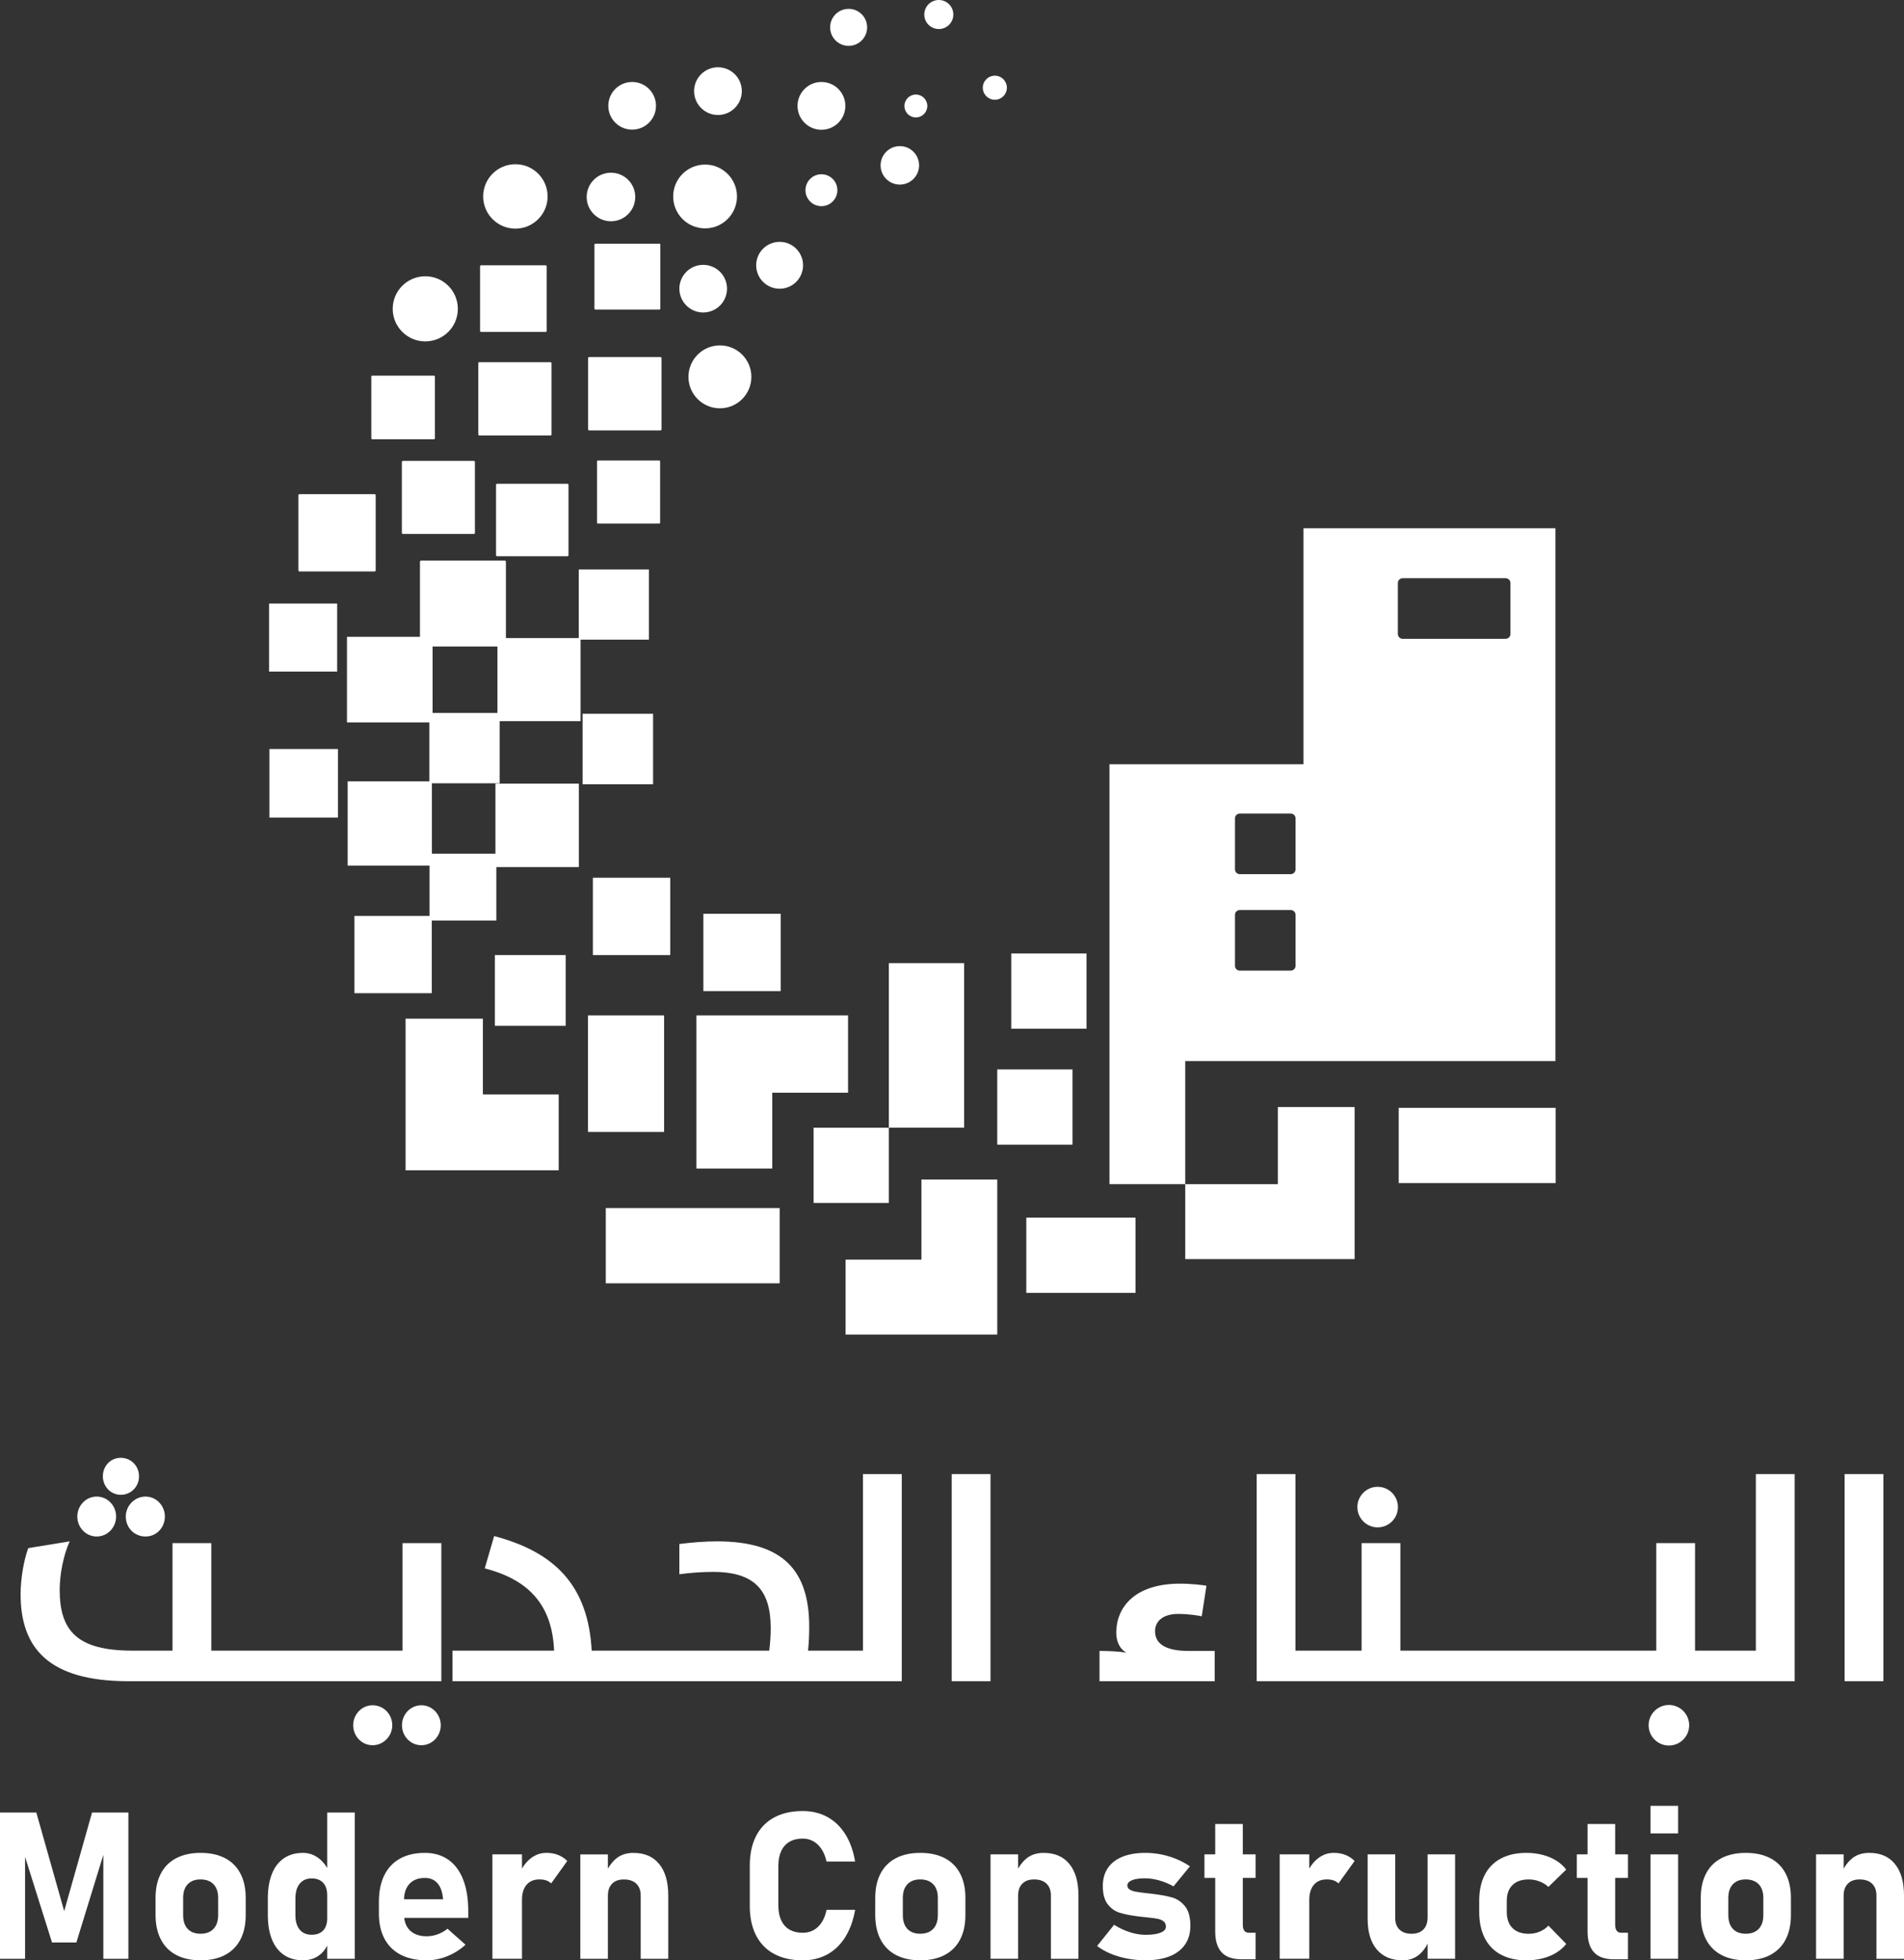 <?xml version="1.0" encoding="UTF-8"?><svg id="Layer_2" xmlns="http://www.w3.org/2000/svg" viewBox="0 0 860 885.6"><rect x="0" y="0" width="860" height="885.6" fill="#333333" stroke="none"/><defs><style>.cls-1{fill:#fff;}</style></defs><g id="Layer_1-2"><g><g><path class="cls-1" d="M194.74,292.19c.21,10.16,.41,20.32,.62,30.47,0,.79,.02,1.57,.03,2.36-.46-.02-.91-.05-1.37-.07,.05-8.77,.06-17.54,.19-26.31,.03-2.15-.57-4.38,.54-6.45Z"/><circle class="cls-1" cx="424.04" cy="6.56" r="6.56"/><circle class="cls-1" cx="449.35" cy="39.63" r="5.44"/><circle class="cls-1" cx="383.31" cy="12.36" r="8.36"/><circle class="cls-1" cx="371.03" cy="47.83" r="10.8"/><circle class="cls-1" cx="318.47" cy="88.76" r="14.41"/><circle class="cls-1" cx="324.29" cy="41.17" r="10.78"/><circle class="cls-1" cx="406.44" cy="74.7" r="8.69"/><circle class="cls-1" cx="371.02" cy="85.93" r="7.21"/><circle class="cls-1" cx="285.53" cy="47.8" r="10.77"/><circle class="cls-1" cx="275.96" cy="88.99" r="10.97"/><circle class="cls-1" cx="317.62" cy="130.41" r="10.76"/><circle class="cls-1" cx="352.14" cy="119.85" r="10.59"/><circle class="cls-1" cx="232.79" cy="88.74" r="14.55"/><circle class="cls-1" cx="192.09" cy="139.52" r="14.71"/><circle class="cls-1" cx="325.17" cy="170.25" r="14.21"/><circle class="cls-1" cx="413.68" cy="47.88" r="5.17"/><rect class="cls-1" x="156.73" y="287.69" width="38.66" height="38.66"/><rect class="cls-1" x="134.77" y="223.24" width="34.92" height="34.92" rx=".49" ry=".49"/><rect class="cls-1" x="181.51" y="208.22" width="33" height="33" rx=".47" ry=".47"/><rect class="cls-1" x="224.05" y="218.55" width="32.73" height="32.73" rx=".46" ry=".46"/><rect class="cls-1" x="269.66" y="208.02" width="28.5" height="28.5" rx=".4" ry=".4"/><rect class="cls-1" x="265.64" y="161.3" width="33.15" height="33.15" rx=".47" ry=".47"/><rect class="cls-1" x="216.02" y="163.62" width="33.1" height="33.1" rx=".47" ry=".47"/><rect class="cls-1" x="167.72" y="169.71" width="28.73" height="28.73" rx=".41" ry=".41"/><rect class="cls-1" x="121.54" y="272.66" width="30.74" height="30.74"/><rect class="cls-1" x="121.68" y="338.37" width="30.97" height="30.97"/><rect class="cls-1" x="268.5" y="110.08" width="29.76" height="29.76" rx=".42" ry=".42"/><rect class="cls-1" x="216.84" y="119.86" width="30.07" height="30.07" rx=".42" ry=".42"/><rect class="cls-1" x="261.41" y="257.26" width="31.71" height="31.71"/><rect class="cls-1" x="224.69" y="288.25" width="37.54" height="37.54"/><rect class="cls-1" x="263.14" y="322.46" width="31.84" height="31.84"/><rect class="cls-1" x="317.7" y="412.81" width="34.94" height="34.94"/><rect class="cls-1" x="367.49" y="509.45" width="33.99" height="33.99"/><rect class="cls-1" x="456.76" y="430.75" width="33.99" height="33.99"/><rect class="cls-1" x="450.44" y="483.13" width="33.99" height="33.99"/><rect class="cls-1" x="463.56" y="550.08" width="49.33" height="33.99"/><rect class="cls-1" x="273.62" y="545.77" width="78.54" height="33.99"/><rect class="cls-1" x="631.77" y="500.48" width="70.88" height="33.99"/><rect class="cls-1" x="401.48" y="435.1" width="33.99" height="74.34"/><rect class="cls-1" x="267.8" y="396.53" width="34.94" height="34.94"/><rect class="cls-1" x="193.92" y="322.08" width="31.78" height="31.78"/><rect class="cls-1" x="223.78" y="354.02" width="37.69" height="37.69"/><rect class="cls-1" x="193.99" y="385.68" width="30.19" height="30.19"/><rect class="cls-1" x="223.52" y="431.46" width="31.98" height="31.98"/><rect class="cls-1" x="265.57" y="458.73" width="34.39" height="52.64"/><rect class="cls-1" x="160.1" y="413.77" width="34.92" height="34.92"/><polygon class="cls-1" points="218.11 494.44 218.11 460.19 183.19 460.19 183.19 528.69 218.11 528.69 252.35 528.69 252.35 494.44 218.11 494.44"/><polygon class="cls-1" points="348.81 493.65 383.05 493.65 383.05 458.73 314.56 458.73 314.56 493.65 314.56 527.9 348.81 527.9 348.81 493.65"/><polygon class="cls-1" points="416.19 569.06 381.94 569.06 381.94 602.9 450.44 602.9 450.44 567.98 450.44 532.85 416.19 532.85 416.19 569.06"/><path class="cls-1" d="M577.17,534.97h-41.82v33.84h76.5v-68.69h-34.68v34.85Z"/><rect class="cls-1" x="157.03" y="352.99" width="38.05" height="38.05"/><rect class="cls-1" x="189.69" y="253.25" width="38.82" height="38.82" rx=".55" ry=".55"/><path class="cls-1" d="M588.76,238.65v106.61h-87.64v189.71h34.23v-55.61h167.21V238.65h-113.8Zm-3.58,197.65c0,1.21-.98,2.19-2.19,2.19h-22.99c-1.21,0-2.19-.98-2.19-2.19v-22.99c0-1.21,.98-2.19,2.19-2.19h22.99c1.21,0,2.19,.98,2.19,2.19v22.99Zm0-43.58c0,1.21-.98,2.19-2.19,2.19h-22.99c-1.21,0-2.19-.98-2.19-2.19v-22.99c0-1.21,.98-2.19,2.19-2.19h22.99c1.21,0,2.19,.98,2.19,2.19v22.99Zm97.06-106.32c0,1.21-.98,2.19-2.19,2.19h-46.48c-1.21,0-2.19-.98-2.19-2.19v-22.99c0-1.21,.98-2.19,2.19-2.19h46.48c1.21,0,2.19,.98,2.19,2.19v22.99Z"/></g><g><path class="cls-1" d="M43.68,694.14c4.91,0,8.76-4.11,8.76-9.02s-3.85-9.02-8.76-9.02-8.76,4.11-8.76,9.02,3.85,9.02,8.76,9.02Z"/><path class="cls-1" d="M54.56,675.3c4.65,0,8.23-3.72,8.23-8.36s-3.58-8.36-8.23-8.36-8.1,3.72-8.1,8.36,3.58,8.36,8.1,8.36Z"/><path class="cls-1" d="M56.82,685.12c0,5.04,3.85,9.02,8.89,9.02s8.76-4.11,8.76-9.02-3.85-9.02-8.76-9.02-8.89,4.11-8.89,9.02Z"/><path class="cls-1" d="M181.82,745.7H95.44v-48.58h-17.52v48.58h-18.05c-24.82,0-32.91-8.76-32.91-27.47,0-7.03,1.73-15.79,4.51-21.9l-18.71,3.05c-1.99,5.44-3.45,13.67-3.45,20.84,0,24.29,12.61,39.29,48.71,39.29H199.34v-62.38h-17.52v48.58Z"/><path class="cls-1" d="M168.29,770.38c-4.91,0-8.76,4.11-8.76,9.03s3.85,9.02,8.76,9.02,8.89-4.11,8.89-9.02-3.85-9.03-8.89-9.03Z"/><path class="cls-1" d="M190.32,770.38c-4.91,0-8.76,4.11-8.76,9.03s3.85,9.02,8.76,9.02,8.76-4.11,8.76-9.02-3.85-9.03-8.76-9.03Z"/><path class="cls-1" d="M389.79,745.7h-24.81c.4-3.85,.53-7.56,.53-10.75,0-25.48-11.81-38.62-41.67-38.62-5.71,0-11.81,.53-16.99,1.19v13.67c4.91-.66,9.82-1.06,15.26-1.06,19.11,0,26.01,8.63,26.01,25.48,0,3.32-.27,6.9-.66,10.09h-80.2c-1.59-29.6-16.86-44.59-44.06-51.76l-4.25,14.6c20.84,5.31,30.53,17.52,31.32,37.16h-45.88v13.8h202.92v-93.57h-17.52v79.76Z"/><rect class="cls-1" x="429.87" y="665.93" width="17.52" height="93.57"/><path class="cls-1" d="M521.7,736.94c0-4.51,3.58-7.83,10.49-7.83,4.78,0,9.42,.8,10.62,1.06l2.12-13.8c-1.46-.26-6.64-.93-11.94-.93-20.84,0-28.8,11.02-28.8,22.16,0,4.11,1.73,7.57,4.65,9.03-2.92-.53-7.56-.8-12.21-.8v13.67h52.03v-13.67h-11.81c-11.15,0-15.13-3.72-15.13-8.89Z"/><circle class="cls-1" cx="622.26" cy="680.85" r="9.16"/><path class="cls-1" d="M753.81,770.25c-5.04,0-9.16,4.11-9.16,9.16s4.11,9.16,9.16,9.16,9.16-4.11,9.16-9.16-4.11-9.16-9.16-9.16Z"/><polygon class="cls-1" points="793.09 745.7 778.63 745.7 776.64 745.7 765.62 745.7 765.62 697.12 748.1 697.12 748.1 745.7 730.98 745.7 729.52 745.7 716.65 745.7 715.19 745.7 702.32 745.7 700.86 745.7 687.99 745.7 686.53 745.7 673.66 745.7 672.2 745.7 659.33 745.7 657.86 745.7 645.53 745.7 643.53 745.7 632.52 745.7 632.52 697.12 615 697.12 615 745.7 598.41 745.7 596.42 745.7 585.14 745.7 585.14 665.93 567.62 665.93 567.62 759.5 596.42 759.5 598.41 759.5 643.53 759.5 645.53 759.5 657.86 759.5 659.33 759.5 672.2 759.5 673.66 759.5 686.53 759.5 687.99 759.5 700.86 759.5 702.32 759.5 715.19 759.5 716.65 759.5 729.52 759.5 730.98 759.5 776.64 759.5 778.63 759.5 810.61 759.5 810.61 665.93 793.09 665.93 793.09 745.7"/><rect class="cls-1" x="833.17" y="665.93" width="17.52" height="93.57"/></g><g><polygon class="cls-1" points="28.99 863.37 16.41 818.84 0 818.84 0 884.92 11.32 884.92 11.32 838.87 23.5 877.55 34.49 877.55 46.67 837.99 46.67 884.92 57.99 884.92 57.99 818.84 41.58 818.84 28.99 863.37"/><path class="cls-1" d="M101.64,839.45c-3.05-1.59-6.72-2.39-11.02-2.39s-7.98,.8-11.02,2.39c-3.04,1.59-5.36,3.91-6.95,6.95-1.59,3.05-2.39,6.7-2.39,10.98v7.68c0,4.33,.8,8.04,2.39,11.11,1.59,3.08,3.91,5.42,6.95,7.02,3.05,1.61,6.72,2.41,11.02,2.41s7.98-.8,11.02-2.41c3.04-1.61,5.36-3.93,6.95-6.98,1.59-3.04,2.39-6.72,2.39-11.02v-7.82c0-4.27-.8-7.93-2.39-10.98-1.59-3.04-3.91-5.36-6.95-6.95Zm-3.11,25.74c0,2.67-.7,4.73-2.09,6.2-1.39,1.47-3.35,2.2-5.86,2.2s-4.45-.73-5.82-2.2c-1.36-1.47-2.04-3.54-2.04-6.2v-7.82c0-2.64,.69-4.68,2.07-6.14,1.38-1.45,3.31-2.18,5.79-2.18s4.47,.73,5.86,2.18c1.39,1.45,2.09,3.5,2.09,6.14v7.82Z"/><path class="cls-1" d="M147.79,843.88c-1.12-1.89-2.47-3.42-4.07-4.57-2.08-1.5-4.37-2.25-6.88-2.25-3.33,0-6.19,.8-8.57,2.41-2.38,1.61-4.19,3.95-5.43,7.04-1.24,3.09-1.86,6.8-1.86,11.13v7.54c0,4.3,.62,7.98,1.86,11.02,1.24,3.05,3.05,5.37,5.43,6.98,2.38,1.61,5.23,2.41,8.57,2.41,2.76,0,5.14-.7,7.13-2.11,1.61-1.13,2.88-2.65,3.82-4.53v5.97h12.45v-66.08h-12.45v25.04Zm-.82,26.81c-.55,1.09-1.34,1.92-2.39,2.5-1.05,.58-2.31,.86-3.79,.86-2.33,0-4.14-.77-5.43-2.32-1.29-1.54-1.93-3.73-1.93-6.54v-7.5c0-2.88,.64-5.11,1.93-6.7,1.29-1.59,3.1-2.39,5.43-2.39,1.48,0,2.75,.3,3.79,.89,1.05,.59,1.84,1.45,2.39,2.57,.55,1.12,.82,2.48,.82,4.09v10.59c0,1.54-.27,2.86-.82,3.95Z"/><path class="cls-1" d="M202.5,840.15c-2.94-2.06-6.47-3.09-10.59-3.09-4.39,0-8.14,.86-11.25,2.59-3.11,1.73-5.47,4.24-7.09,7.54-1.62,3.3-2.43,7.29-2.43,11.95v5.32c0,4.45,.85,8.26,2.54,11.43,1.7,3.17,4.16,5.57,7.38,7.23,3.23,1.65,7.11,2.48,11.66,2.48,3.12,0,6.21-.61,9.27-1.84,3.06-1.23,5.82-2.96,8.27-5.2l-8.13-7.23c-1.33,1.09-2.82,1.93-4.45,2.52-1.64,.59-3.29,.89-4.95,.89-3.24,0-5.76-.88-7.57-2.64-1.45-1.42-2.31-3.32-2.59-5.68h28.93v-3.09c0-5.54-.77-10.28-2.3-14.2-1.53-3.92-3.76-6.91-6.7-8.98Zm-20.02,17.86c.1-2.96,.91-5.28,2.46-6.95,1.65-1.79,3.98-2.68,6.98-2.68,2.3,0,4.14,.74,5.52,2.23,1.38,1.48,2.23,3.59,2.57,6.32l.14,1.09h-17.66Z"/><path class="cls-1" d="M246.72,837.06c-2.48,0-4.76,.78-6.84,2.34-1.6,1.2-2.97,2.79-4.11,4.74v-6.4h-13.36v47.17h13.36v-26.68c0-2.88,.69-5.13,2.07-6.75,1.38-1.62,3.32-2.43,5.84-2.43,1.15,0,2.17,.15,3.04,.45,.88,.3,1.62,.76,2.23,1.36l7.27-10.13c-1.18-1.21-2.57-2.13-4.16-2.75-1.59-.62-3.37-.93-5.34-.93Z"/><path class="cls-1" d="M286.21,837.06c-3,0-5.49,.74-7.48,2.23-1.56,1.17-2.94,2.8-4.16,4.89v-6.43h-12.45v47.17h12.45v-28.49c0-2.33,.63-4.14,1.89-5.43,1.26-1.29,3.04-1.93,5.34-1.93,2.42,0,4.29,.64,5.61,1.91,1.32,1.27,1.98,3.06,1.98,5.36v28.59h12.45v-28.63c0-6.12-1.36-10.85-4.09-14.2-2.73-3.35-6.57-5.02-11.54-5.02Z"/><path class="cls-1" d="M352.86,836.22c.86-1.83,2.11-3.23,3.75-4.18,1.64-.95,3.62-1.43,5.95-1.43,1.79,0,3.4,.41,4.84,1.23,1.44,.82,2.67,2,3.68,3.54,1.01,1.54,1.76,3.41,2.25,5.59h12.91c-.82-4.82-2.29-8.93-4.43-12.34-2.14-3.41-4.84-6.01-8.11-7.79-3.27-1.79-6.98-2.68-11.13-2.68-5.03,0-9.33,.97-12.91,2.91-3.58,1.94-6.3,4.75-8.18,8.43-1.88,3.68-2.82,8.13-2.82,13.34v18.13c0,5.21,.94,9.66,2.82,13.34,1.88,3.68,4.61,6.48,8.18,8.41,3.57,1.92,7.88,2.89,12.91,2.89,4.15,0,7.85-.89,11.11-2.68,3.26-1.79,5.95-4.38,8.09-7.79,2.14-3.41,3.63-7.52,4.48-12.34h-12.91c-.45,2.21-1.18,4.09-2.18,5.64-1,1.54-2.23,2.72-3.68,3.52-1.45,.8-3.09,1.2-4.91,1.2-2.33,0-4.32-.48-5.95-1.43-1.64-.95-2.89-2.34-3.75-4.16-.86-1.82-1.3-4.01-1.3-6.59v-18.13c0-2.57,.43-4.78,1.3-6.61Z"/><path class="cls-1" d="M426.71,839.45c-3.05-1.59-6.72-2.39-11.02-2.39s-7.98,.8-11.02,2.39c-3.04,1.59-5.36,3.91-6.95,6.95-1.59,3.05-2.39,6.7-2.39,10.98v7.68c0,4.33,.8,8.04,2.39,11.11,1.59,3.08,3.91,5.42,6.95,7.02,3.05,1.61,6.72,2.41,11.02,2.41s7.98-.8,11.02-2.41c3.04-1.61,5.36-3.93,6.95-6.98,1.59-3.04,2.39-6.72,2.39-11.02v-7.82c0-4.27-.79-7.93-2.39-10.98-1.59-3.04-3.91-5.36-6.95-6.95Zm-3.11,25.74c0,2.67-.7,4.73-2.09,6.2-1.39,1.47-3.35,2.2-5.86,2.2s-4.45-.73-5.82-2.2c-1.36-1.47-2.04-3.54-2.04-6.2v-7.82c0-2.64,.69-4.68,2.07-6.14,1.38-1.45,3.31-2.18,5.79-2.18s4.47,.73,5.86,2.18c1.39,1.45,2.09,3.5,2.09,6.14v7.82Z"/><path class="cls-1" d="M471.49,837.06c-3,0-5.49,.74-7.48,2.23-1.56,1.17-2.94,2.8-4.16,4.88v-6.43h-12.45v47.17h12.45v-28.49c0-2.33,.63-4.14,1.89-5.43,1.26-1.29,3.04-1.93,5.34-1.93,2.42,0,4.29,.64,5.61,1.91,1.32,1.27,1.98,3.06,1.98,5.36v28.59h12.45v-28.63c0-6.12-1.36-10.85-4.09-14.2-2.73-3.35-6.57-5.02-11.54-5.02Z"/><path class="cls-1" d="M529.34,857.19c-2.3-.67-5.29-1.21-8.95-1.64-.12-.03-.26-.05-.41-.05s-.29-.01-.41-.05c-.27-.03-.55-.06-.82-.09-.27-.03-.55-.06-.82-.09-2.12-.24-3.73-.46-4.84-.66-1.11-.2-2.03-.51-2.77-.95-.74-.44-1.11-1.05-1.11-1.84,0-1.03,.7-1.83,2.09-2.41,1.39-.58,3.35-.86,5.86-.86,2.06,0,4.21,.32,6.45,.95,2.24,.64,4.39,1.53,6.45,2.68l7.41-9.04c-1.85-1.27-3.86-2.36-6.04-3.27-2.18-.91-4.46-1.61-6.84-2.09-2.38-.48-4.76-.73-7.16-.73-4.09,0-7.57,.58-10.45,1.75s-5.07,2.87-6.59,5.11c-1.52,2.24-2.27,4.94-2.27,8.09,0,3.61,.73,6.36,2.2,8.25,1.47,1.89,3.26,3.17,5.39,3.84,2.12,.67,4.94,1.23,8.45,1.68,.12,0,.25,0,.39,.02,.14,.01,.26,.04,.39,.07,.58,.06,1.14,.12,1.7,.18,.56,.06,1.11,.12,1.66,.18,1.97,.18,3.5,.39,4.59,.61,1.09,.23,1.98,.61,2.68,1.16,.7,.55,1.05,1.35,1.05,2.41,0,1.15-.8,2.05-2.41,2.7-1.61,.65-3.86,.98-6.77,.98-2.24,0-4.61-.39-7.09-1.18-2.48-.79-4.86-1.91-7.13-3.36l-7.68,9.59c1.79,1.36,3.85,2.53,6.18,3.5,2.33,.97,4.83,1.7,7.5,2.2,2.67,.5,5.41,.75,8.23,.75,4.27,0,7.92-.61,10.95-1.84,3.03-1.23,5.33-3.01,6.91-5.34,1.57-2.33,2.36-5.14,2.36-8.41,0-3.88-.81-6.82-2.43-8.82-1.62-2-3.58-3.33-5.89-4Z"/><path class="cls-1" d="M561.34,824.02h-12.45v13.72h-4.86v10.63h4.86v24.27c0,4.12,.96,7.23,2.89,9.34,1.92,2.11,4.95,3.16,9.07,3.16h6.27v-12h-3.09c-.88,0-1.54-.31-2-.93-.46-.62-.68-1.51-.68-2.66v-21.18h5.77v-10.63h-5.77v-13.72Z"/><path class="cls-1" d="M602.33,837.06c-2.48,0-4.76,.78-6.84,2.34-1.6,1.2-2.97,2.79-4.11,4.74v-6.4h-13.36v47.17h13.36v-26.68c0-2.88,.69-5.13,2.07-6.75,1.38-1.62,3.32-2.43,5.84-2.43,1.15,0,2.17,.15,3.05,.45,.88,.3,1.62,.76,2.23,1.36l7.27-10.13c-1.18-1.21-2.57-2.13-4.16-2.75-1.59-.62-3.37-.93-5.34-.93Z"/><path class="cls-1" d="M644.82,866.15c0,2.39-.63,4.23-1.89,5.52-1.26,1.29-3.05,1.93-5.38,1.93s-4.14-.63-5.43-1.89c-1.29-1.26-1.93-3.02-1.93-5.29v-28.68h-12.45v29.13c0,5.97,1.38,10.58,4.14,13.84,2.76,3.26,6.66,4.89,11.72,4.89,2.94,0,5.43-.88,7.48-2.64,1.62-1.39,2.86-3.04,3.75-4.94v6.89h12.41v-47.17h-12.41v28.4Z"/><path class="cls-1" d="M683.17,851.58c1.73-1.68,4.16-2.52,7.32-2.52,1.7,0,3.32,.29,4.86,.89,1.54,.59,2.89,1.42,4.04,2.48l8.04-7.82c-1.21-1.61-2.73-2.97-4.54-4.09-1.82-1.12-3.87-1.98-6.16-2.57-2.29-.59-4.72-.89-7.29-.89-4.48,0-8.32,.85-11.52,2.55-3.2,1.7-5.63,4.16-7.29,7.38-1.67,3.23-2.5,7.13-2.5,11.7v5.04c0,4.61,.83,8.54,2.5,11.82,1.67,3.27,4.1,5.76,7.29,7.48,3.2,1.71,7.04,2.57,11.52,2.57,2.57,0,5-.29,7.27-.86,2.27-.58,4.32-1.42,6.14-2.52,1.82-1.11,3.35-2.45,4.59-4.02l-8.04-8.27c-1.12,1.18-2.45,2.09-4,2.73-1.54,.64-3.18,.95-4.91,.95-3.15,0-5.59-.86-7.32-2.57-1.73-1.71-2.59-4.14-2.59-7.29v-5.04c0-3.06,.86-5.43,2.59-7.11Z"/><path class="cls-1" d="M729.53,824.02h-12.45v13.72h-4.86v10.63h4.86v24.27c0,4.12,.96,7.23,2.89,9.34,1.92,2.11,4.95,3.16,9.07,3.16h6.27v-12h-3.09c-.88,0-1.54-.31-2-.93-.46-.62-.68-1.51-.68-2.66v-21.18h5.77v-10.63h-5.77v-13.72Z"/><rect class="cls-1" x="745.52" y="837.74" width="12.45" height="47.17"/><rect class="cls-1" x="745.52" y="815.81" width="12.45" height="12.45"/><path class="cls-1" d="M799.58,839.45c-3.05-1.59-6.72-2.39-11.02-2.39s-7.98,.8-11.02,2.39c-3.05,1.59-5.36,3.91-6.95,6.95-1.59,3.05-2.39,6.7-2.39,10.98v7.68c0,4.33,.8,8.04,2.39,11.11,1.59,3.08,3.91,5.42,6.95,7.02,3.04,1.61,6.72,2.41,11.02,2.41s7.98-.8,11.02-2.41c3.04-1.61,5.36-3.93,6.95-6.98,1.59-3.04,2.39-6.72,2.39-11.02v-7.82c0-4.27-.8-7.93-2.39-10.98-1.59-3.04-3.91-5.36-6.95-6.95Zm-3.11,25.74c0,2.67-.7,4.73-2.09,6.2-1.39,1.47-3.35,2.2-5.86,2.2s-4.45-.73-5.82-2.2c-1.36-1.47-2.05-3.54-2.05-6.2v-7.82c0-2.64,.69-4.68,2.07-6.14,1.38-1.45,3.31-2.18,5.79-2.18s4.47,.73,5.86,2.18c1.39,1.45,2.09,3.5,2.09,6.14v7.82Z"/><path class="cls-1" d="M855.91,842.08c-2.73-3.35-6.57-5.02-11.54-5.02-3,0-5.49,.74-7.48,2.23-1.56,1.17-2.94,2.8-4.16,4.88v-6.43h-12.45v47.17h12.45v-28.49c0-2.33,.63-4.14,1.89-5.43,1.26-1.29,3.04-1.93,5.34-1.93,2.42,0,4.29,.64,5.61,1.91,1.32,1.27,1.98,3.06,1.98,5.36v28.59h12.45v-28.63c0-6.12-1.36-10.85-4.09-14.2Z"/></g></g></g></svg>